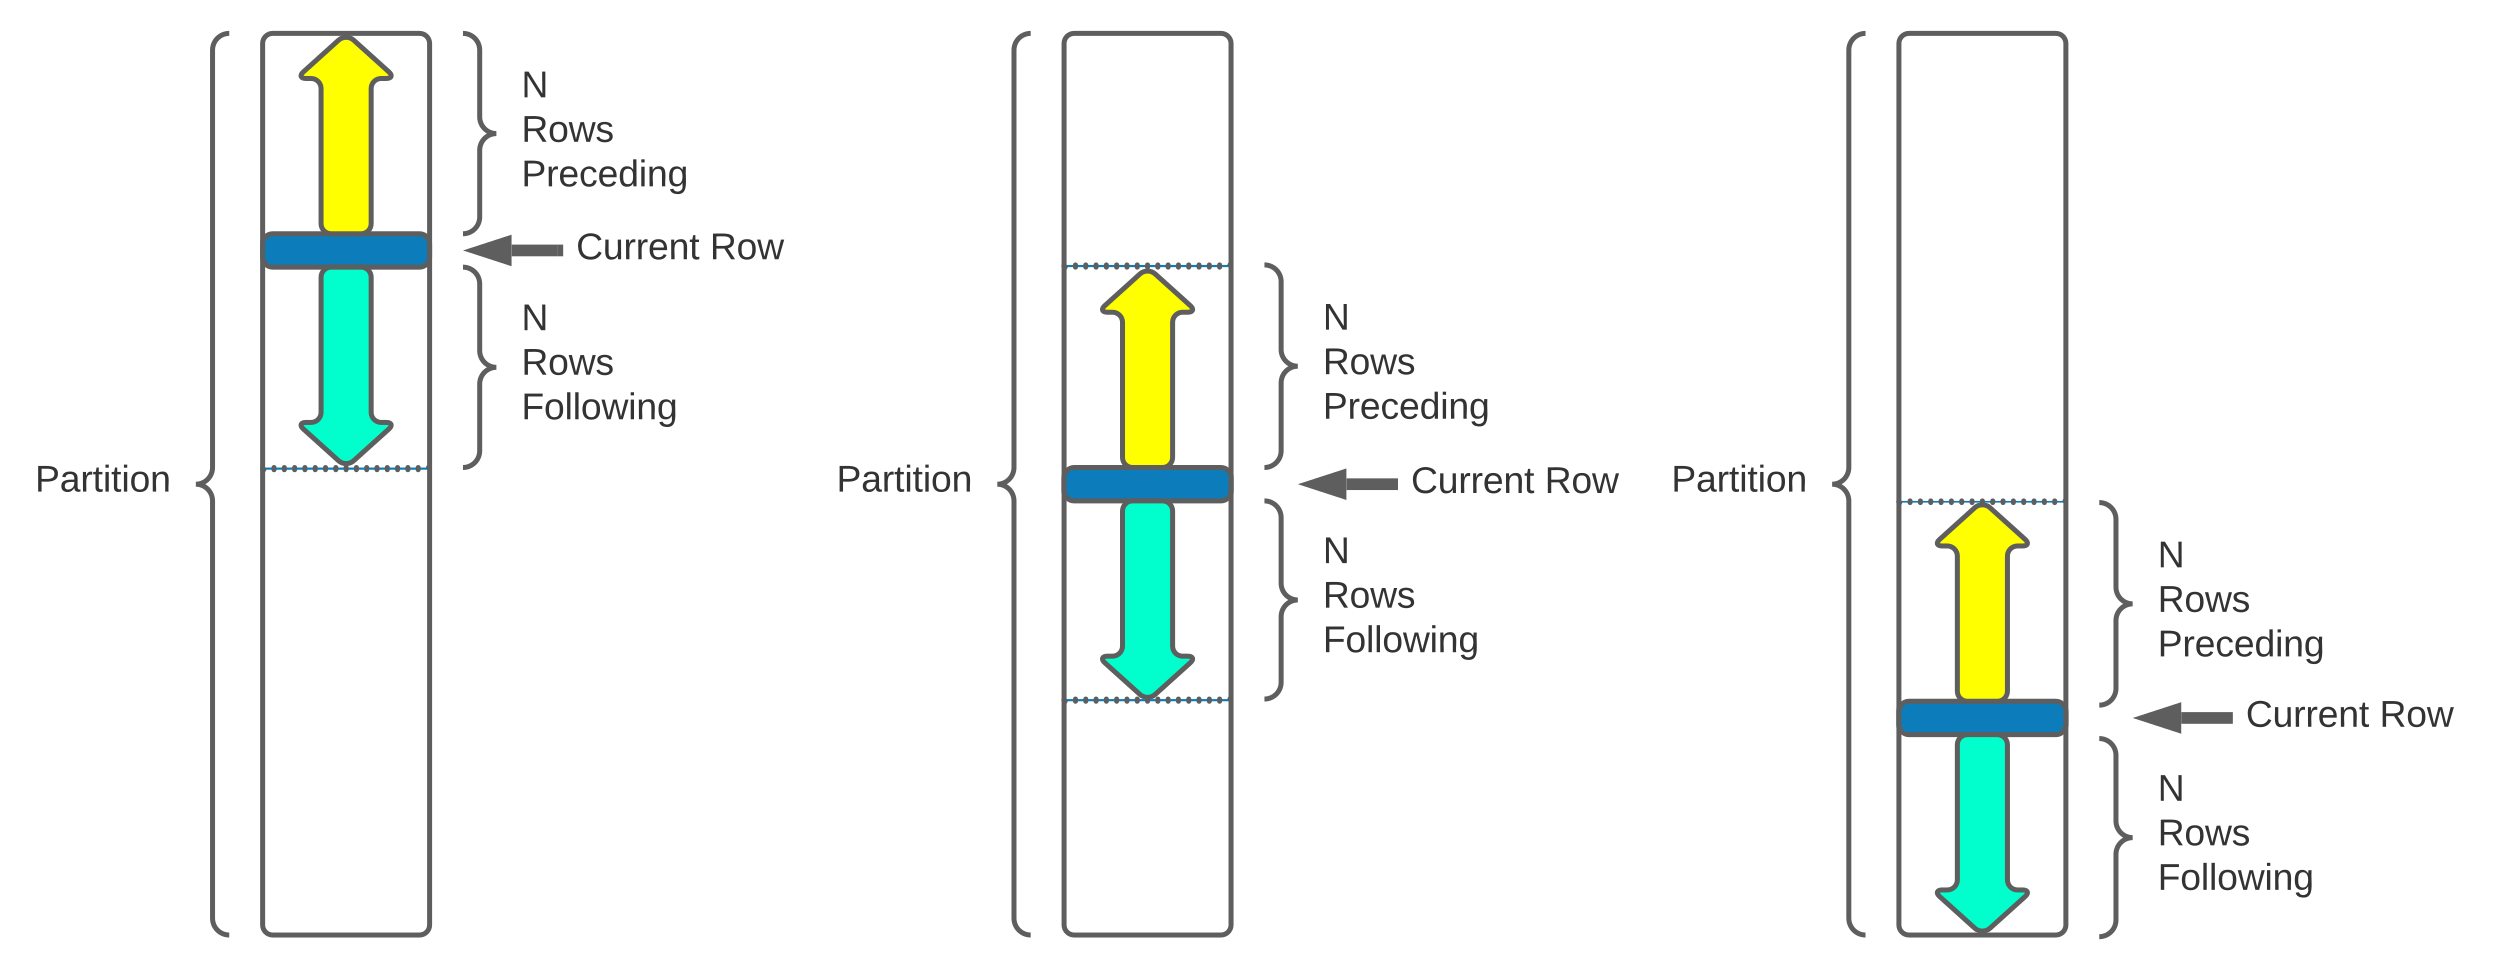 <svg xmlns="http://www.w3.org/2000/svg" xmlns:xlink="http://www.w3.org/1999/xlink" xmlns:lucid="lucid" width="1497.3" height="581"><g transform="translate(-22.704 -20)" lucid:page-tab-id="PjbEJ6bDC5-J"><path d="M0 0h1760v1360H0z" fill="#fff"/><path d="M660 46c0-3.3 2.7-6 6-6h88c3.3 0 6 2.7 6 6v528c0 3.3-2.7 6-6 6h-88c-3.3 0-6-2.7-6-6z" stroke="#5e5e5e" stroke-width="3" fill="#fff"/><path d="M660 306c0-3.3 2.7-6 6-6h88c3.3 0 6 2.7 6 6v8c0 3.3-2.7 6-6 6h-88c-3.3 0-6-2.7-6-6z" stroke="#5e5e5e" stroke-width="3" fill="#0c7cba"/><path d="M780 184.67c0-3.32 2.7-6 6-6h68c3.3 0 6 2.68 6 6V294c0 3.3-2.7 6-6 6h-68c-3.3 0-6-2.7-6-6z" fill="none"/><path d="M780 300c5.52 0 10-4.48 10-10v-40.67c0-5.52 4.48-10 10-10-5.52 0-10-4.47-10-10v-40.66c0-5.53-4.48-10-10-10" stroke="#5e5e5e" stroke-width="3" fill="none"/><use xlink:href="#a" transform="matrix(1,0,0,1,815,183.667) translate(0 33.778)"/><use xlink:href="#b" transform="matrix(1,0,0,1,815,183.667) translate(0 60.444)"/><use xlink:href="#c" transform="matrix(1,0,0,1,815,183.667) translate(0 87.111)"/><path d="M780 326c0-3.3 2.7-6 6-6h68c3.3 0 6 2.7 6 6v106.67c0 3.3-2.7 6-6 6h-68c-3.3 0-6-2.7-6-6z" fill="none"/><path d="M780 438.67c5.52 0 10-4.48 10-10v-39.34c0-5.52 4.48-10 10-10-5.52 0-10-4.47-10-10V330c0-5.52-4.48-10-10-10" stroke="#5e5e5e" stroke-width="3" fill="none"/><use xlink:href="#a" transform="matrix(1,0,0,1,815,325) translate(0 32.278)"/><use xlink:href="#b" transform="matrix(1,0,0,1,815,325) translate(0 58.944)"/><use xlink:href="#d" transform="matrix(1,0,0,1,815,325) translate(0 85.611)"/><path d="M856.5 310h-27.4" stroke="#5e5e5e" stroke-width="7" fill="none"/><path d="M860 313.5h-3.6v-7h3.6z" fill="#5e5e5e"/><path d="M811.33 310l14.26-4.64v9.28z" stroke="#5e5e5e" stroke-width="7" fill="#5e5e5e"/><path d="M860 286c0-3.3 2.7-6 6-6h128c3.3 0 6 2.7 6 6v48c0 3.3-2.7 6-6 6H866c-3.3 0-6-2.7-6-6z" stroke="#000" stroke-opacity="0" stroke-width="3" fill="#fff" fill-opacity="0"/><use xlink:href="#e" transform="matrix(1,0,0,1,865,285) translate(2.809 30.278)"/><use xlink:href="#f" transform="matrix(1,0,0,1,865,285) translate(82.87 30.278)"/><path d="M560 46c0-3.3 2.7-6 6-6h68c3.3 0 6 2.7 6 6v528c0 3.3-2.7 6-6 6h-68c-3.3 0-6-2.7-6-6z" fill="none"/><path d="M640 580c-5.52 0-10-4.48-10-10V320c0-5.52-4.48-10-10-10 5.52 0 10-4.48 10-10V50c0-5.52 4.48-10 10-10" stroke="#5e5e5e" stroke-width="3" fill="none"/><use xlink:href="#g" transform="matrix(1,0,0,1,565,45) translate(-41.296 269.444)"/><path d="M180 46c0-3.3 2.7-6 6-6h88c3.3 0 6 2.7 6 6v528c0 3.3-2.7 6-6 6h-88c-3.3 0-6-2.7-6-6z" stroke="#5e5e5e" stroke-width="3" fill="#fff"/><path d="M180 166c0-3.3 2.7-6 6-6h88c3.3 0 6 2.7 6 6v8c0 3.3-2.7 6-6 6h-88c-3.3 0-6-2.7-6-6z" stroke="#5e5e5e" stroke-width="3" fill="#0c7cba"/><path d="M221 160c-3.3 0-6-2.7-6-6V73c0-3.3-2.7-6-6-6h-3c-3.3 0-4-1.8-1.54-4l21.08-19c2.46-2.2 6.46-2.2 8.92 0l21.08 19c2.46 2.2 1.77 4-1.54 4h-3c-3.3 0-6 2.7-6 6v81c0 3.3-2.7 6-6 6z" stroke="#5e5e5e" stroke-width="3" fill="#ff0"/><path d="M300 46c0-3.3 2.7-6 6-6h68c3.3 0 6 2.7 6 6v108c0 3.3-2.7 6-6 6h-68c-3.3 0-6-2.7-6-6z" fill="none"/><path d="M300 160c5.52 0 10-4.48 10-10v-40c0-5.52 4.48-10 10-10-5.52 0-10-4.48-10-10V50c0-5.52-4.48-10-10-10" stroke="#5e5e5e" stroke-width="3" fill="none"/><use xlink:href="#a" transform="matrix(1,0,0,1,335,45) translate(0 33.278)"/><use xlink:href="#b" transform="matrix(1,0,0,1,335,45) translate(0 59.944)"/><use xlink:href="#c" transform="matrix(1,0,0,1,335,45) translate(0 86.611)"/><path d="M300 186c0-3.3 2.7-6 6-6h68c3.3 0 6 2.7 6 6v108c0 3.3-2.7 6-6 6h-68c-3.3 0-6-2.7-6-6z" fill="none"/><path d="M300 300c5.52 0 10-4.48 10-10v-40c0-5.52 4.48-10 10-10-5.52 0-10-4.48-10-10v-40c0-5.52-4.48-10-10-10" stroke="#5e5e5e" stroke-width="3" fill="none"/><use xlink:href="#a" transform="matrix(1,0,0,1,335,185) translate(0 32.778)"/><use xlink:href="#b" transform="matrix(1,0,0,1,335,185) translate(0 59.444)"/><use xlink:href="#d" transform="matrix(1,0,0,1,335,185) translate(0 86.111)"/><path d="M356.5 170h-27.4" stroke="#5e5e5e" stroke-width="7" fill="none"/><path d="M360 173.5h-3.6v-7h3.6z" fill="#5e5e5e"/><path d="M311.33 170l14.26-4.64v9.28z" stroke="#5e5e5e" stroke-width="7" fill="#5e5e5e"/><path d="M360 146c0-3.3 2.7-6 6-6h128c3.3 0 6 2.7 6 6v48c0 3.3-2.7 6-6 6H366c-3.3 0-6-2.7-6-6z" stroke="#000" stroke-opacity="0" stroke-width="3" fill="#fff" fill-opacity="0"/><use xlink:href="#e" transform="matrix(1,0,0,1,365,145) translate(2.809 30.278)"/><use xlink:href="#f" transform="matrix(1,0,0,1,365,145) translate(82.87 30.278)"/><path d="M80 46c0-3.3 2.7-6 6-6h68c3.3 0 6 2.7 6 6v528c0 3.3-2.7 6-6 6H86c-3.3 0-6-2.7-6-6z" fill="none"/><path d="M160 580c-5.52 0-10-4.48-10-10V320c0-5.52-4.48-10-10-10 5.52 0 10-4.48 10-10V50c0-5.52 4.48-10 10-10" stroke="#5e5e5e" stroke-width="3" fill="none"/><use xlink:href="#g" transform="matrix(1,0,0,1,85,45) translate(-41.296 269.444)"/><path d="M1160 46c0-3.3 2.7-6 6-6h88c3.3 0 6 2.7 6 6v528c0 3.3-2.7 6-6 6h-88c-3.3 0-6-2.7-6-6z" stroke="#5e5e5e" stroke-width="3" fill="#fff"/><path d="M1160 446c0-3.3 2.7-6 6-6h88c3.3 0 6 2.7 6 6v8c0 3.3-2.7 6-6 6h-88c-3.3 0-6-2.7-6-6z" stroke="#5e5e5e" stroke-width="3" fill="#0c7cba"/><path d="M239 180c3.3 0 6 2.7 6 6v81c0 3.3 2.7 6 6 6h3c3.3 0 4 1.8 1.54 4l-21.08 19c-2.46 2.2-6.46 2.2-8.92 0l-21.08-19c-2.46-2.2-1.77-4 1.54-4h3c3.3 0 6-2.7 6-6v-81c0-3.3 2.7-6 6-6z" stroke="#5e5e5e" stroke-width="3" fill="#0fc"/><path d="M1356.5 450h-27.4" stroke="#5e5e5e" stroke-width="7" fill="none"/><path d="M1360 453.5h-3.6v-7h3.6z" fill="#5e5e5e"/><path d="M1311.33 450l14.26-4.64v9.28z" stroke="#5e5e5e" stroke-width="7" fill="#5e5e5e"/><path d="M1360 426c0-3.3 2.7-6 6-6h128c3.3 0 6 2.7 6 6v48c0 3.3-2.7 6-6 6h-128c-3.3 0-6-2.7-6-6z" stroke="#000" stroke-opacity="0" stroke-width="3" fill="#fff" fill-opacity="0"/><use xlink:href="#e" transform="matrix(1,0,0,1,1365,425) translate(2.809 30.278)"/><use xlink:href="#f" transform="matrix(1,0,0,1,1365,425) translate(82.87 30.278)"/><path d="M1060 46c0-3.3 2.7-6 6-6h68c3.3 0 6 2.7 6 6v528c0 3.3-2.7 6-6 6h-68c-3.3 0-6-2.7-6-6z" fill="none"/><path d="M1140 580c-5.52 0-10-4.48-10-10V320c0-5.52-4.48-10-10-10 5.52 0 10-4.48 10-10V50c0-5.52 4.48-10 10-10" stroke="#5e5e5e" stroke-width="3" fill="none"/><use xlink:href="#g" transform="matrix(1,0,0,1,1065,45) translate(-41.296 269.444)"/><path d="M701 300c-3.3 0-6-2.7-6-6v-81c0-3.3-2.7-6-6-6h-3c-3.3 0-4-1.8-1.54-4l21.08-19c2.46-2.2 6.46-2.2 8.92 0l21.08 19c2.46 2.2 1.77 4-1.54 4h-3c-3.3 0-6 2.7-6 6v81c0 3.3-2.7 6-6 6z" stroke="#5e5e5e" stroke-width="3" fill="#ff0"/><path d="M719 320c3.3 0 6 2.7 6 6v81c0 3.3 2.7 6 6 6h3c3.3 0 4 1.8 1.54 4l-21.08 19c-2.46 2.2-6.46 2.2-8.92 0l-21.08-19c-2.46-2.2-1.77-4 1.54-4h3c3.3 0 6-2.7 6-6v-81c0-3.3 2.7-6 6-6z" stroke="#5e5e5e" stroke-width="3" fill="#0fc"/><path d="M1201 440c-3.3 0-6-2.7-6-6v-81c0-3.3-2.7-6-6-6h-3c-3.3 0-4-1.8-1.54-4l21.08-19c2.46-2.2 6.46-2.2 8.92 0l21.08 19c2.46 2.2 1.77 4-1.54 4h-3c-3.3 0-6 2.7-6 6v81c0 3.3-2.7 6-6 6z" stroke="#5e5e5e" stroke-width="3" fill="#ff0"/><path d="M1219 460c3.3 0 6 2.7 6 6v81c0 3.3 2.7 6 6 6h3c3.3 0 4 1.8 1.54 4l-21.08 19c-2.46 2.2-6.46 2.2-8.92 0l-21.08-19c-2.46-2.2-1.77-4 1.54-4h3c3.3 0 6-2.7 6-6v-81c0-3.3 2.7-6 6-6z" stroke="#5e5e5e" stroke-width="3" fill="#0fc"/><path d="M180 300.67c0-.37.3-.67.67-.67h98.66c.37 0 .67.3.67.67 0 .36-.3.66-.67.66h-98.66c-.37 0-.67-.3-.67-.66z" fill="#0c7cba"/><path d="M181.5 300.67c0 .83-.67 1.5-1.5 1.5s-1.5-.67-1.5-1.5.67-1.5 1.5-1.5 1.5.67 1.5 1.5zm6.83-.67c0 .83-.67 1.5-1.5 1.5s-1.5-.67-1.5-1.5.67-1.5 1.5-1.5 1.5.67 1.5 1.5zm6.17 0c0 .83-.67 1.5-1.5 1.5s-1.5-.67-1.5-1.5.67-1.5 1.5-1.5 1.5.67 1.5 1.5zm6.17 0c0 .83-.67 1.5-1.5 1.5s-1.5-.67-1.5-1.5.67-1.5 1.5-1.5 1.5.67 1.5 1.5zm6.16 0c0 .83-.67 1.5-1.5 1.5s-1.5-.67-1.5-1.5.67-1.5 1.5-1.5 1.5.67 1.5 1.5zm6.17 0c0 .83-.67 1.5-1.5 1.5s-1.5-.67-1.5-1.5.67-1.5 1.5-1.5 1.5.67 1.5 1.5zm6.17 0c0 .83-.67 1.5-1.5 1.5s-1.5-.67-1.5-1.5.67-1.5 1.5-1.5 1.5.67 1.5 1.5zm6.16 0c0 .83-.67 1.5-1.5 1.5s-1.5-.67-1.5-1.5.67-1.5 1.5-1.5 1.5.67 1.5 1.5zm6.17 0c0 .83-.67 1.5-1.5 1.5s-1.5-.67-1.5-1.5.67-1.5 1.5-1.5 1.5.67 1.5 1.5zm6.17 0c0 .83-.67 1.5-1.5 1.5s-1.5-.67-1.5-1.5.67-1.5 1.5-1.5 1.5.67 1.5 1.5zm6.16 0c0 .83-.67 1.5-1.5 1.5s-1.5-.67-1.5-1.5.67-1.5 1.5-1.5 1.5.67 1.5 1.5zm6.17 0c0 .83-.67 1.5-1.5 1.5s-1.5-.67-1.5-1.5.67-1.5 1.5-1.5 1.5.67 1.5 1.5zm6.17 0c0 .83-.67 1.5-1.5 1.5s-1.5-.67-1.5-1.5.67-1.5 1.5-1.5 1.5.67 1.5 1.5zm6.16 0c0 .83-.67 1.5-1.5 1.5s-1.5-.67-1.5-1.5.67-1.5 1.5-1.5 1.5.67 1.5 1.5zm6.17 0c0 .83-.67 1.5-1.5 1.5s-1.5-.67-1.5-1.5.67-1.5 1.5-1.5 1.5.67 1.5 1.5zm6.17 0c0 .83-.67 1.5-1.5 1.5s-1.5-.67-1.5-1.5.67-1.5 1.5-1.5 1.5.67 1.5 1.5zm6.16 0c0 .83-.67 1.5-1.5 1.5s-1.5-.67-1.5-1.5.67-1.5 1.5-1.5 1.5.67 1.5 1.5zm-6.16 1.33c0 .83-.67 1.5-1.5 1.5s-1.5-.67-1.5-1.5.67-1.5 1.5-1.5 1.5.67 1.5 1.5zm-6.17 0c0 .83-.67 1.5-1.5 1.5s-1.5-.67-1.5-1.5.67-1.5 1.5-1.5 1.5.67 1.5 1.5zm-6.17 0c0 .83-.67 1.5-1.5 1.5s-1.5-.67-1.5-1.5.67-1.5 1.5-1.5 1.5.67 1.5 1.5zm-6.16 0c0 .83-.67 1.5-1.5 1.5s-1.5-.67-1.5-1.5.67-1.5 1.5-1.5 1.5.67 1.5 1.5zm-6.17 0c0 .83-.67 1.5-1.5 1.5s-1.5-.67-1.5-1.5.67-1.5 1.5-1.5 1.5.67 1.5 1.5zm-6.17 0c0 .83-.67 1.5-1.5 1.5s-1.5-.67-1.5-1.5.67-1.5 1.5-1.5 1.5.67 1.5 1.5zm-6.16 0c0 .83-.67 1.5-1.5 1.5s-1.5-.67-1.5-1.5.67-1.5 1.5-1.5 1.5.67 1.5 1.5zm-6.17 0c0 .83-.67 1.5-1.5 1.5s-1.5-.67-1.5-1.5.67-1.5 1.5-1.5 1.5.67 1.5 1.5zm-6.17 0c0 .83-.67 1.5-1.5 1.5s-1.5-.67-1.5-1.5.67-1.5 1.5-1.5 1.5.67 1.5 1.5zm-6.16 0c0 .83-.67 1.5-1.5 1.5s-1.5-.67-1.5-1.5.67-1.5 1.5-1.5 1.5.67 1.5 1.5zm-6.17 0c0 .83-.67 1.5-1.5 1.5s-1.5-.67-1.5-1.5.67-1.5 1.5-1.5 1.5.67 1.5 1.5zm-6.17 0c0 .83-.67 1.5-1.5 1.5s-1.5-.67-1.5-1.5.67-1.5 1.5-1.5 1.5.67 1.5 1.5zm-6.16 0c0 .83-.67 1.5-1.5 1.5s-1.5-.67-1.5-1.5.67-1.5 1.5-1.5 1.5.67 1.5 1.5zm-6.17 0c0 .83-.67 1.5-1.5 1.5s-1.5-.67-1.5-1.5.67-1.5 1.5-1.5 1.5.67 1.5 1.5zm-6.17 0c0 .83-.67 1.5-1.5 1.5s-1.5-.67-1.5-1.5.67-1.5 1.5-1.5 1.5.67 1.5 1.5zm-6.16 0c0 .83-.67 1.5-1.5 1.5s-1.5-.67-1.5-1.5.67-1.5 1.5-1.5 1.5.67 1.5 1.5z" fill="#5e5e5e"/><path d="M660 179.33c0-.36.3-.66.67-.66h98.66c.37 0 .67.3.67.66 0 .37-.3.67-.67.67h-98.66c-.37 0-.67-.3-.67-.67z" fill="#0c7cba"/><path d="M661.5 179.33c0 .83-.67 1.5-1.5 1.5s-1.5-.67-1.5-1.5.67-1.5 1.5-1.5 1.5.67 1.5 1.5zm6.83-.66c0 .83-.67 1.5-1.5 1.5s-1.5-.67-1.5-1.5.67-1.5 1.5-1.5 1.5.67 1.5 1.5zm6.17 0c0 .83-.67 1.5-1.5 1.5s-1.5-.67-1.5-1.5.67-1.5 1.5-1.5 1.5.67 1.5 1.5zm6.17 0c0 .83-.67 1.5-1.5 1.5s-1.5-.67-1.5-1.5.67-1.5 1.5-1.5 1.5.67 1.5 1.5zm6.16 0c0 .83-.67 1.5-1.5 1.5s-1.5-.67-1.5-1.5.67-1.5 1.5-1.5 1.5.67 1.5 1.5zm6.17 0c0 .83-.67 1.5-1.5 1.5s-1.5-.67-1.5-1.5.67-1.5 1.5-1.5 1.5.67 1.5 1.5zm6.17 0c0 .83-.67 1.5-1.5 1.5s-1.5-.67-1.5-1.5.67-1.5 1.5-1.5 1.5.67 1.5 1.5zm6.16 0c0 .83-.67 1.5-1.5 1.5s-1.5-.67-1.5-1.5.67-1.5 1.5-1.5 1.5.67 1.5 1.5zm6.17 0c0 .83-.67 1.5-1.5 1.5s-1.5-.67-1.5-1.5.67-1.5 1.5-1.5 1.5.67 1.5 1.5zm6.17 0c0 .83-.67 1.5-1.5 1.5s-1.5-.67-1.5-1.5.67-1.5 1.5-1.5 1.5.67 1.5 1.5zm6.16 0c0 .83-.67 1.5-1.5 1.5s-1.5-.67-1.5-1.5.67-1.5 1.5-1.5 1.5.67 1.5 1.5zm6.17 0c0 .83-.67 1.5-1.5 1.5s-1.5-.67-1.5-1.5.67-1.5 1.5-1.5 1.5.67 1.5 1.5zm6.17 0c0 .83-.67 1.5-1.5 1.5s-1.5-.67-1.5-1.5.67-1.5 1.5-1.5 1.5.67 1.5 1.5zm6.16 0c0 .83-.67 1.5-1.5 1.5s-1.5-.67-1.5-1.5.67-1.5 1.5-1.5 1.5.67 1.5 1.5zm6.17 0c0 .83-.67 1.5-1.5 1.5s-1.5-.67-1.5-1.5.67-1.5 1.5-1.5 1.5.67 1.5 1.5zm6.17 0c0 .83-.67 1.5-1.5 1.5s-1.5-.67-1.5-1.5.67-1.5 1.5-1.5 1.5.67 1.5 1.5zm6.16 0c0 .83-.67 1.5-1.5 1.5s-1.5-.67-1.5-1.5.67-1.5 1.5-1.5 1.5.67 1.5 1.5zm-6.16 1.33c0 .83-.67 1.5-1.5 1.5s-1.5-.67-1.5-1.5.67-1.5 1.5-1.5 1.5.67 1.5 1.5zm-6.17 0c0 .83-.67 1.5-1.5 1.5s-1.5-.67-1.5-1.5.67-1.5 1.5-1.5 1.5.67 1.5 1.5zm-6.17 0c0 .83-.67 1.5-1.5 1.5s-1.5-.67-1.5-1.5.67-1.5 1.5-1.5 1.5.67 1.5 1.5zm-6.16 0c0 .83-.67 1.5-1.5 1.5s-1.5-.67-1.5-1.5.67-1.5 1.5-1.5 1.5.67 1.5 1.5zm-6.17 0c0 .83-.67 1.5-1.5 1.5s-1.5-.67-1.5-1.5.67-1.5 1.5-1.5 1.5.67 1.5 1.5zm-6.17 0c0 .83-.67 1.5-1.5 1.5s-1.5-.67-1.5-1.5.67-1.5 1.5-1.5 1.5.67 1.5 1.5zm-6.16 0c0 .83-.67 1.5-1.5 1.5s-1.5-.67-1.5-1.5.67-1.5 1.5-1.5 1.5.67 1.5 1.5zm-6.17 0c0 .83-.67 1.5-1.5 1.5s-1.5-.67-1.5-1.5.67-1.5 1.5-1.5 1.5.67 1.5 1.5zm-6.17 0c0 .83-.67 1.5-1.5 1.5s-1.5-.67-1.5-1.5.67-1.5 1.5-1.5 1.5.67 1.5 1.5zm-6.16 0c0 .83-.67 1.5-1.5 1.5s-1.5-.67-1.5-1.5.67-1.5 1.5-1.5 1.5.67 1.5 1.5zm-6.17 0c0 .83-.67 1.5-1.5 1.5s-1.5-.67-1.5-1.5.67-1.5 1.5-1.5 1.5.67 1.5 1.5zm-6.17 0c0 .83-.67 1.5-1.5 1.5s-1.5-.67-1.5-1.5.67-1.5 1.5-1.5 1.5.67 1.5 1.5zm-6.16 0c0 .83-.67 1.5-1.5 1.5s-1.5-.67-1.5-1.5.67-1.5 1.5-1.5 1.5.67 1.5 1.5zm-6.17 0c0 .83-.67 1.5-1.5 1.5s-1.5-.67-1.5-1.5.67-1.5 1.5-1.5 1.5.67 1.5 1.5zm-6.17 0c0 .83-.67 1.5-1.5 1.5s-1.5-.67-1.5-1.5.67-1.5 1.5-1.5 1.5.67 1.5 1.5zm-6.16 0c0 .83-.67 1.5-1.5 1.5s-1.5-.67-1.5-1.5.67-1.5 1.5-1.5 1.5.67 1.5 1.5z" fill="#5e5e5e"/><path d="M660 439.33c0-.36.3-.66.67-.66h98.66c.37 0 .67.3.67.66 0 .37-.3.67-.67.67h-98.66c-.37 0-.67-.3-.67-.67z" fill="#0c7cba"/><path d="M661.5 439.33c0 .83-.67 1.5-1.5 1.5s-1.5-.67-1.5-1.5.67-1.5 1.5-1.5 1.5.67 1.5 1.5zm6.83-.66c0 .83-.67 1.5-1.5 1.5s-1.5-.67-1.5-1.5.67-1.5 1.5-1.5 1.5.67 1.5 1.5zm6.17 0c0 .83-.67 1.5-1.5 1.5s-1.5-.67-1.5-1.5.67-1.5 1.5-1.5 1.5.67 1.5 1.5zm6.17 0c0 .83-.67 1.5-1.5 1.5s-1.5-.67-1.5-1.5.67-1.5 1.5-1.5 1.5.67 1.5 1.5zm6.16 0c0 .83-.67 1.5-1.5 1.5s-1.5-.67-1.5-1.5.67-1.5 1.5-1.5 1.5.67 1.5 1.5zm6.17 0c0 .83-.67 1.5-1.5 1.5s-1.5-.67-1.5-1.5.67-1.5 1.5-1.5 1.5.67 1.5 1.5zm6.17 0c0 .83-.67 1.5-1.5 1.5s-1.5-.67-1.5-1.5.67-1.5 1.5-1.5 1.5.67 1.5 1.5zm6.16 0c0 .83-.67 1.5-1.5 1.5s-1.5-.67-1.5-1.5.67-1.5 1.5-1.5 1.5.67 1.5 1.5zm6.17 0c0 .83-.67 1.5-1.5 1.5s-1.5-.67-1.5-1.5.67-1.5 1.5-1.5 1.5.67 1.5 1.5zm6.17 0c0 .83-.67 1.5-1.5 1.5s-1.5-.67-1.5-1.5.67-1.5 1.5-1.5 1.5.67 1.5 1.5zm6.16 0c0 .83-.67 1.5-1.5 1.5s-1.5-.67-1.5-1.5.67-1.5 1.5-1.5 1.5.67 1.5 1.5zm6.17 0c0 .83-.67 1.5-1.5 1.5s-1.5-.67-1.5-1.5.67-1.5 1.5-1.5 1.5.67 1.5 1.5zm6.17 0c0 .83-.67 1.5-1.5 1.5s-1.5-.67-1.5-1.5.67-1.5 1.5-1.5 1.5.67 1.5 1.5zm6.16 0c0 .83-.67 1.5-1.5 1.5s-1.5-.67-1.5-1.5.67-1.5 1.5-1.5 1.5.67 1.5 1.5zm6.17 0c0 .83-.67 1.5-1.5 1.5s-1.5-.67-1.5-1.5.67-1.5 1.5-1.5 1.5.67 1.5 1.5zm6.17 0c0 .83-.67 1.5-1.5 1.5s-1.5-.67-1.5-1.5.67-1.5 1.5-1.5 1.5.67 1.5 1.5zm6.16 0c0 .83-.67 1.5-1.5 1.5s-1.5-.67-1.5-1.5.67-1.5 1.5-1.5 1.5.67 1.5 1.5zm-6.16 1.33c0 .83-.67 1.5-1.5 1.5s-1.5-.67-1.5-1.5.67-1.5 1.5-1.5 1.5.67 1.5 1.5zm-6.17 0c0 .83-.67 1.5-1.5 1.5s-1.5-.67-1.5-1.5.67-1.5 1.5-1.5 1.5.67 1.5 1.5zm-6.17 0c0 .83-.67 1.5-1.5 1.5s-1.5-.67-1.5-1.5.67-1.5 1.5-1.5 1.5.67 1.5 1.5zm-6.16 0c0 .83-.67 1.5-1.5 1.5s-1.5-.67-1.5-1.5.67-1.5 1.5-1.5 1.5.67 1.5 1.5zm-6.17 0c0 .83-.67 1.5-1.5 1.5s-1.5-.67-1.5-1.5.67-1.5 1.5-1.5 1.5.67 1.5 1.5zm-6.17 0c0 .83-.67 1.5-1.5 1.5s-1.5-.67-1.5-1.5.67-1.5 1.5-1.5 1.5.67 1.5 1.5zm-6.16 0c0 .83-.67 1.5-1.5 1.5s-1.5-.67-1.5-1.5.67-1.5 1.5-1.5 1.5.67 1.5 1.5zm-6.17 0c0 .83-.67 1.5-1.5 1.5s-1.5-.67-1.5-1.5.67-1.5 1.5-1.5 1.5.67 1.5 1.5zm-6.17 0c0 .83-.67 1.5-1.5 1.5s-1.5-.67-1.5-1.5.67-1.5 1.5-1.5 1.5.67 1.5 1.5zm-6.16 0c0 .83-.67 1.5-1.5 1.5s-1.5-.67-1.5-1.5.67-1.5 1.5-1.5 1.5.67 1.5 1.5zm-6.17 0c0 .83-.67 1.5-1.5 1.5s-1.5-.67-1.5-1.5.67-1.5 1.5-1.5 1.5.67 1.5 1.5zm-6.17 0c0 .83-.67 1.5-1.5 1.5s-1.5-.67-1.5-1.5.67-1.5 1.5-1.5 1.5.67 1.5 1.5zm-6.16 0c0 .83-.67 1.5-1.5 1.5s-1.5-.67-1.5-1.5.67-1.5 1.5-1.5 1.5.67 1.5 1.5zm-6.17 0c0 .83-.67 1.5-1.5 1.5s-1.5-.67-1.5-1.5.67-1.5 1.5-1.5 1.5.67 1.5 1.5zm-6.17 0c0 .83-.67 1.5-1.5 1.5s-1.5-.67-1.5-1.5.67-1.5 1.5-1.5 1.5.67 1.5 1.5zm-6.16 0c0 .83-.67 1.5-1.5 1.5s-1.5-.67-1.5-1.5.67-1.5 1.5-1.5 1.5.67 1.5 1.5z" fill="#5e5e5e"/><path d="M1160 320.5c0-.28.22-.5.5-.5h99c.28 0 .5.22.5.5s-.22.5-.5.5h-99c-.28 0-.5-.22-.5-.5z" fill="#0c7cba"/><path d="M1161.5 320.5c0 .83-.67 1.5-1.5 1.5s-1.5-.67-1.5-1.5.67-1.5 1.5-1.5 1.5.67 1.5 1.5zm6.7-.5c0 .83-.68 1.5-1.5 1.5-.84 0-1.5-.67-1.5-1.5s.66-1.5 1.5-1.5c.82 0 1.5.67 1.5 1.5zm6.17 0c0 .83-.67 1.5-1.5 1.5-.82 0-1.5-.67-1.5-1.5s.68-1.5 1.5-1.5c.83 0 1.5.67 1.5 1.5zm6.2 0c0 .83-.68 1.5-1.5 1.5-.84 0-1.5-.67-1.5-1.5s.66-1.5 1.5-1.5c.82 0 1.5.67 1.5 1.5zm6.18 0c0 .83-.67 1.5-1.5 1.5s-1.5-.67-1.5-1.5.67-1.5 1.5-1.5 1.5.67 1.5 1.5zm6.2 0c0 .83-.68 1.5-1.5 1.5-.84 0-1.5-.67-1.5-1.5s.66-1.5 1.5-1.5c.82 0 1.5.67 1.5 1.5zm6.17 0c0 .83-.67 1.5-1.5 1.5-.82 0-1.5-.67-1.5-1.5s.68-1.5 1.5-1.5c.83 0 1.5.67 1.5 1.5zm6.2 0c0 .83-.68 1.5-1.5 1.5-.84 0-1.5-.67-1.5-1.5s.66-1.5 1.5-1.5c.82 0 1.5.67 1.5 1.5zm6.18 0c0 .83-.67 1.5-1.5 1.5s-1.5-.67-1.5-1.5.67-1.5 1.5-1.5 1.5.67 1.5 1.5zm6.2 0c0 .83-.68 1.5-1.5 1.5-.84 0-1.5-.67-1.5-1.5s.66-1.5 1.5-1.5c.82 0 1.5.67 1.5 1.5zm6.17 0c0 .83-.67 1.5-1.5 1.5-.82 0-1.5-.67-1.5-1.5s.68-1.5 1.5-1.5c.83 0 1.5.67 1.5 1.5zm6.2 0c0 .83-.68 1.5-1.5 1.5-.84 0-1.5-.67-1.5-1.5s.66-1.5 1.5-1.5c.82 0 1.5.67 1.5 1.5zm6.18 0c0 .83-.67 1.5-1.5 1.5s-1.5-.67-1.5-1.5.67-1.5 1.5-1.5 1.5.67 1.5 1.5zm6.2 0c0 .83-.68 1.5-1.5 1.5-.84 0-1.5-.67-1.5-1.5s.66-1.5 1.5-1.5c.82 0 1.5.67 1.5 1.5zm6.17 0c0 .83-.67 1.5-1.5 1.5-.82 0-1.5-.67-1.5-1.5s.68-1.5 1.5-1.5c.83 0 1.5.67 1.5 1.5zm6.2 0c0 .83-.68 1.5-1.5 1.5-.84 0-1.5-.67-1.5-1.5s.66-1.5 1.5-1.5c.82 0 1.5.67 1.5 1.5zm6.18 0c0 .83-.67 1.5-1.5 1.5s-1.5-.67-1.5-1.5.67-1.5 1.5-1.5 1.5.67 1.5 1.5zm-6.2 1c0 .83-.66 1.5-1.5 1.5-.82 0-1.5-.67-1.5-1.5s.68-1.5 1.5-1.5c.84 0 1.5.67 1.5 1.5zm-6.17 0c0 .83-.68 1.5-1.5 1.5-.83 0-1.5-.67-1.5-1.5s.67-1.5 1.5-1.5c.82 0 1.5.67 1.5 1.5zm-6.2 0c0 .83-.66 1.5-1.5 1.5-.82 0-1.5-.67-1.5-1.5s.68-1.5 1.5-1.5c.84 0 1.5.67 1.5 1.5zm-6.18 0c0 .83-.67 1.5-1.5 1.5s-1.5-.67-1.5-1.5.67-1.5 1.5-1.5 1.5.67 1.5 1.5zm-6.2 0c0 .83-.66 1.5-1.5 1.5-.82 0-1.5-.67-1.5-1.5s.68-1.5 1.5-1.5c.84 0 1.5.67 1.5 1.5zm-6.17 0c0 .83-.68 1.5-1.5 1.5-.83 0-1.5-.67-1.5-1.5s.67-1.5 1.5-1.5c.82 0 1.5.67 1.5 1.5zm-6.2 0c0 .83-.66 1.5-1.5 1.5-.82 0-1.5-.67-1.5-1.5s.68-1.5 1.5-1.5c.84 0 1.5.67 1.5 1.5zm-6.18 0c0 .83-.67 1.5-1.5 1.5s-1.5-.67-1.5-1.5.67-1.5 1.5-1.5 1.5.67 1.5 1.5zm-6.2 0c0 .83-.66 1.5-1.5 1.5-.82 0-1.5-.67-1.5-1.5s.68-1.5 1.5-1.5c.84 0 1.5.67 1.5 1.5zm-6.17 0c0 .83-.68 1.5-1.5 1.5-.83 0-1.5-.67-1.5-1.5s.67-1.5 1.5-1.5c.82 0 1.5.67 1.5 1.5zm-6.2 0c0 .83-.66 1.5-1.5 1.5-.82 0-1.5-.67-1.5-1.5s.68-1.5 1.5-1.5c.84 0 1.5.67 1.5 1.5zm-6.18 0c0 .83-.67 1.5-1.5 1.5s-1.5-.67-1.5-1.5.67-1.5 1.5-1.5 1.5.67 1.5 1.5zm-6.2 0c0 .83-.66 1.5-1.5 1.5-.82 0-1.5-.67-1.5-1.5s.68-1.5 1.5-1.5c.84 0 1.5.67 1.5 1.5zm-6.17 0c0 .83-.68 1.5-1.5 1.5-.83 0-1.5-.67-1.5-1.5s.67-1.5 1.5-1.5c.82 0 1.5.67 1.5 1.5zm-6.2 0c0 .83-.66 1.5-1.5 1.5-.82 0-1.5-.67-1.5-1.5s.68-1.5 1.5-1.5c.84 0 1.5.67 1.5 1.5zm-6.18 0c0 .83-.67 1.5-1.5 1.5s-1.5-.67-1.5-1.5.67-1.5 1.5-1.5 1.5.67 1.5 1.5z" fill="#5e5e5e"/><path d="M1280 327c0-3.3 2.7-6 6-6h68c3.3 0 6 2.7 6 6v109.33c0 3.32-2.7 6-6 6h-68c-3.3 0-6-2.68-6-6z" fill="none"/><path d="M1280 442.33c5.52 0 10-4.47 10-10v-40.66c0-5.53 4.48-10 10-10-5.52 0-10-4.48-10-10V331c0-5.52-4.48-10-10-10" stroke="#5e5e5e" stroke-width="3" fill="none"/><g><use xlink:href="#a" transform="matrix(1,0,0,1,1315,326) translate(0 33.778)"/><use xlink:href="#b" transform="matrix(1,0,0,1,1315,326) translate(0 60.444)"/><use xlink:href="#c" transform="matrix(1,0,0,1,1315,326) translate(0 87.111)"/></g><path d="M1280 468.33c0-3.3 2.7-6 6-6h68c3.3 0 6 2.7 6 6V575c0 3.3-2.7 6-6 6h-68c-3.3 0-6-2.7-6-6z" fill="none"/><path d="M1280 581c5.52 0 10-4.48 10-10v-39.33c0-5.53 4.48-10 10-10-5.52 0-10-4.48-10-10v-39.34c0-5.52-4.48-10-10-10" stroke="#5e5e5e" stroke-width="3" fill="none"/><g><use xlink:href="#a" transform="matrix(1,0,0,1,1315,467.333) translate(0 32.278)"/><use xlink:href="#b" transform="matrix(1,0,0,1,1315,467.333) translate(0 58.944)"/><use xlink:href="#d" transform="matrix(1,0,0,1,1315,467.333) translate(0 85.611)"/></g><defs><path fill="#333" d="M190 0L58-211 59 0H30v-248h39L202-35l-2-213h31V0h-41" id="h"/><use transform="matrix(0.062,0,0,0.062,0,0)" xlink:href="#h" id="a"/><path fill="#333" d="M233-177c-1 41-23 64-60 70L243 0h-38l-65-103H63V0H30v-248c88 3 205-21 203 71zM63-129c60-2 137 13 137-47 0-61-80-42-137-45v92" id="i"/><path fill="#333" d="M100-194c62-1 85 37 85 99 1 63-27 99-86 99S16-35 15-95c0-66 28-99 85-99zM99-20c44 1 53-31 53-75 0-43-8-75-51-75s-53 32-53 75 10 74 51 75" id="j"/><path fill="#333" d="M206 0h-36l-40-164L89 0H53L-1-190h32L70-26l43-164h34l41 164 42-164h31" id="k"/><path fill="#333" d="M135-143c-3-34-86-38-87 0 15 53 115 12 119 90S17 21 10-45l28-5c4 36 97 45 98 0-10-56-113-15-118-90-4-57 82-63 122-42 12 7 21 19 24 35" id="l"/><g id="b"><use transform="matrix(0.062,0,0,0.062,0,0)" xlink:href="#i"/><use transform="matrix(0.062,0,0,0.062,15.988,0)" xlink:href="#j"/><use transform="matrix(0.062,0,0,0.062,28.333,0)" xlink:href="#k"/><use transform="matrix(0.062,0,0,0.062,44.321,0)" xlink:href="#l"/></g><path fill="#333" d="M30-248c87 1 191-15 191 75 0 78-77 80-158 76V0H30v-248zm33 125c57 0 124 11 124-50 0-59-68-47-124-48v98" id="m"/><path fill="#333" d="M114-163C36-179 61-72 57 0H25l-1-190h30c1 12-1 29 2 39 6-27 23-49 58-41v29" id="n"/><path fill="#333" d="M100-194c63 0 86 42 84 106H49c0 40 14 67 53 68 26 1 43-12 49-29l28 8c-11 28-37 45-77 45C44 4 14-33 15-96c1-61 26-98 85-98zm52 81c6-60-76-77-97-28-3 7-6 17-6 28h103" id="o"/><path fill="#333" d="M96-169c-40 0-48 33-48 73s9 75 48 75c24 0 41-14 43-38l32 2c-6 37-31 61-74 61-59 0-76-41-82-99-10-93 101-131 147-64 4 7 5 14 7 22l-32 3c-4-21-16-35-41-35" id="p"/><path fill="#333" d="M85-194c31 0 48 13 60 33l-1-100h32l1 261h-30c-2-10 0-23-3-31C134-8 116 4 85 4 32 4 16-35 15-94c0-66 23-100 70-100zm9 24c-40 0-46 34-46 75 0 40 6 74 45 74 42 0 51-32 51-76 0-42-9-74-50-73" id="q"/><path fill="#333" d="M24-231v-30h32v30H24zM24 0v-190h32V0H24" id="r"/><path fill="#333" d="M117-194c89-4 53 116 60 194h-32v-121c0-31-8-49-39-48C34-167 62-67 57 0H25l-1-190h30c1 10-1 24 2 32 11-22 29-35 61-36" id="s"/><path fill="#333" d="M177-190C167-65 218 103 67 71c-23-6-38-20-44-43l32-5c15 47 100 32 89-28v-30C133-14 115 1 83 1 29 1 15-40 15-95c0-56 16-97 71-98 29-1 48 16 59 35 1-10 0-23 2-32h30zM94-22c36 0 50-32 50-73 0-42-14-75-50-75-39 0-46 34-46 75s6 73 46 73" id="t"/><g id="c"><use transform="matrix(0.062,0,0,0.062,0,0)" xlink:href="#m"/><use transform="matrix(0.062,0,0,0.062,14.815,0)" xlink:href="#n"/><use transform="matrix(0.062,0,0,0.062,22.16,0)" xlink:href="#o"/><use transform="matrix(0.062,0,0,0.062,34.506,0)" xlink:href="#p"/><use transform="matrix(0.062,0,0,0.062,45.617,0)" xlink:href="#o"/><use transform="matrix(0.062,0,0,0.062,57.963,0)" xlink:href="#q"/><use transform="matrix(0.062,0,0,0.062,70.309,0)" xlink:href="#r"/><use transform="matrix(0.062,0,0,0.062,75.185,0)" xlink:href="#s"/><use transform="matrix(0.062,0,0,0.062,87.531,0)" xlink:href="#t"/></g><path fill="#333" d="M63-220v92h138v28H63V0H30v-248h175v28H63" id="u"/><path fill="#333" d="M24 0v-261h32V0H24" id="v"/><g id="d"><use transform="matrix(0.062,0,0,0.062,0,0)" xlink:href="#u"/><use transform="matrix(0.062,0,0,0.062,13.519,0)" xlink:href="#j"/><use transform="matrix(0.062,0,0,0.062,25.864,0)" xlink:href="#v"/><use transform="matrix(0.062,0,0,0.062,30.741,0)" xlink:href="#v"/><use transform="matrix(0.062,0,0,0.062,35.617,0)" xlink:href="#j"/><use transform="matrix(0.062,0,0,0.062,47.963,0)" xlink:href="#k"/><use transform="matrix(0.062,0,0,0.062,63.951,0)" xlink:href="#r"/><use transform="matrix(0.062,0,0,0.062,68.827,0)" xlink:href="#s"/><use transform="matrix(0.062,0,0,0.062,81.173,0)" xlink:href="#t"/></g><path fill="#333" d="M212-179c-10-28-35-45-73-45-59 0-87 40-87 99 0 60 29 101 89 101 43 0 62-24 78-52l27 14C228-24 195 4 139 4 59 4 22-46 18-125c-6-104 99-153 187-111 19 9 31 26 39 46" id="w"/><path fill="#333" d="M84 4C-5 8 30-112 23-190h32v120c0 31 7 50 39 49 72-2 45-101 50-169h31l1 190h-30c-1-10 1-25-2-33-11 22-28 36-60 37" id="x"/><path fill="#333" d="M59-47c-2 24 18 29 38 22v24C64 9 27 4 27-40v-127H5v-23h24l9-43h21v43h35v23H59v120" id="y"/><g id="e"><use transform="matrix(0.062,0,0,0.062,0,0)" xlink:href="#w"/><use transform="matrix(0.062,0,0,0.062,15.988,0)" xlink:href="#x"/><use transform="matrix(0.062,0,0,0.062,28.333,0)" xlink:href="#n"/><use transform="matrix(0.062,0,0,0.062,35.679,0)" xlink:href="#n"/><use transform="matrix(0.062,0,0,0.062,43.025,0)" xlink:href="#o"/><use transform="matrix(0.062,0,0,0.062,55.37,0)" xlink:href="#s"/><use transform="matrix(0.062,0,0,0.062,67.716,0)" xlink:href="#y"/></g><g id="f"><use transform="matrix(0.062,0,0,0.062,0,0)" xlink:href="#i"/><use transform="matrix(0.062,0,0,0.062,15.988,0)" xlink:href="#j"/><use transform="matrix(0.062,0,0,0.062,28.333,0)" xlink:href="#k"/></g><path fill="#333" d="M141-36C126-15 110 5 73 4 37 3 15-17 15-53c-1-64 63-63 125-63 3-35-9-54-41-54-24 1-41 7-42 31l-33-3c5-37 33-52 76-52 45 0 72 20 72 64v82c-1 20 7 32 28 27v20c-31 9-61-2-59-35zM48-53c0 20 12 33 32 33 41-3 63-29 60-74-43 2-92-5-92 41" id="z"/><g id="g"><use transform="matrix(0.062,0,0,0.062,0,0)" xlink:href="#m"/><use transform="matrix(0.062,0,0,0.062,14.815,0)" xlink:href="#z"/><use transform="matrix(0.062,0,0,0.062,27.16,0)" xlink:href="#n"/><use transform="matrix(0.062,0,0,0.062,34.506,0)" xlink:href="#y"/><use transform="matrix(0.062,0,0,0.062,40.679,0)" xlink:href="#r"/><use transform="matrix(0.062,0,0,0.062,45.556,0)" xlink:href="#y"/><use transform="matrix(0.062,0,0,0.062,51.728,0)" xlink:href="#r"/><use transform="matrix(0.062,0,0,0.062,56.605,0)" xlink:href="#j"/><use transform="matrix(0.062,0,0,0.062,68.951,0)" xlink:href="#s"/></g></defs></g></svg>